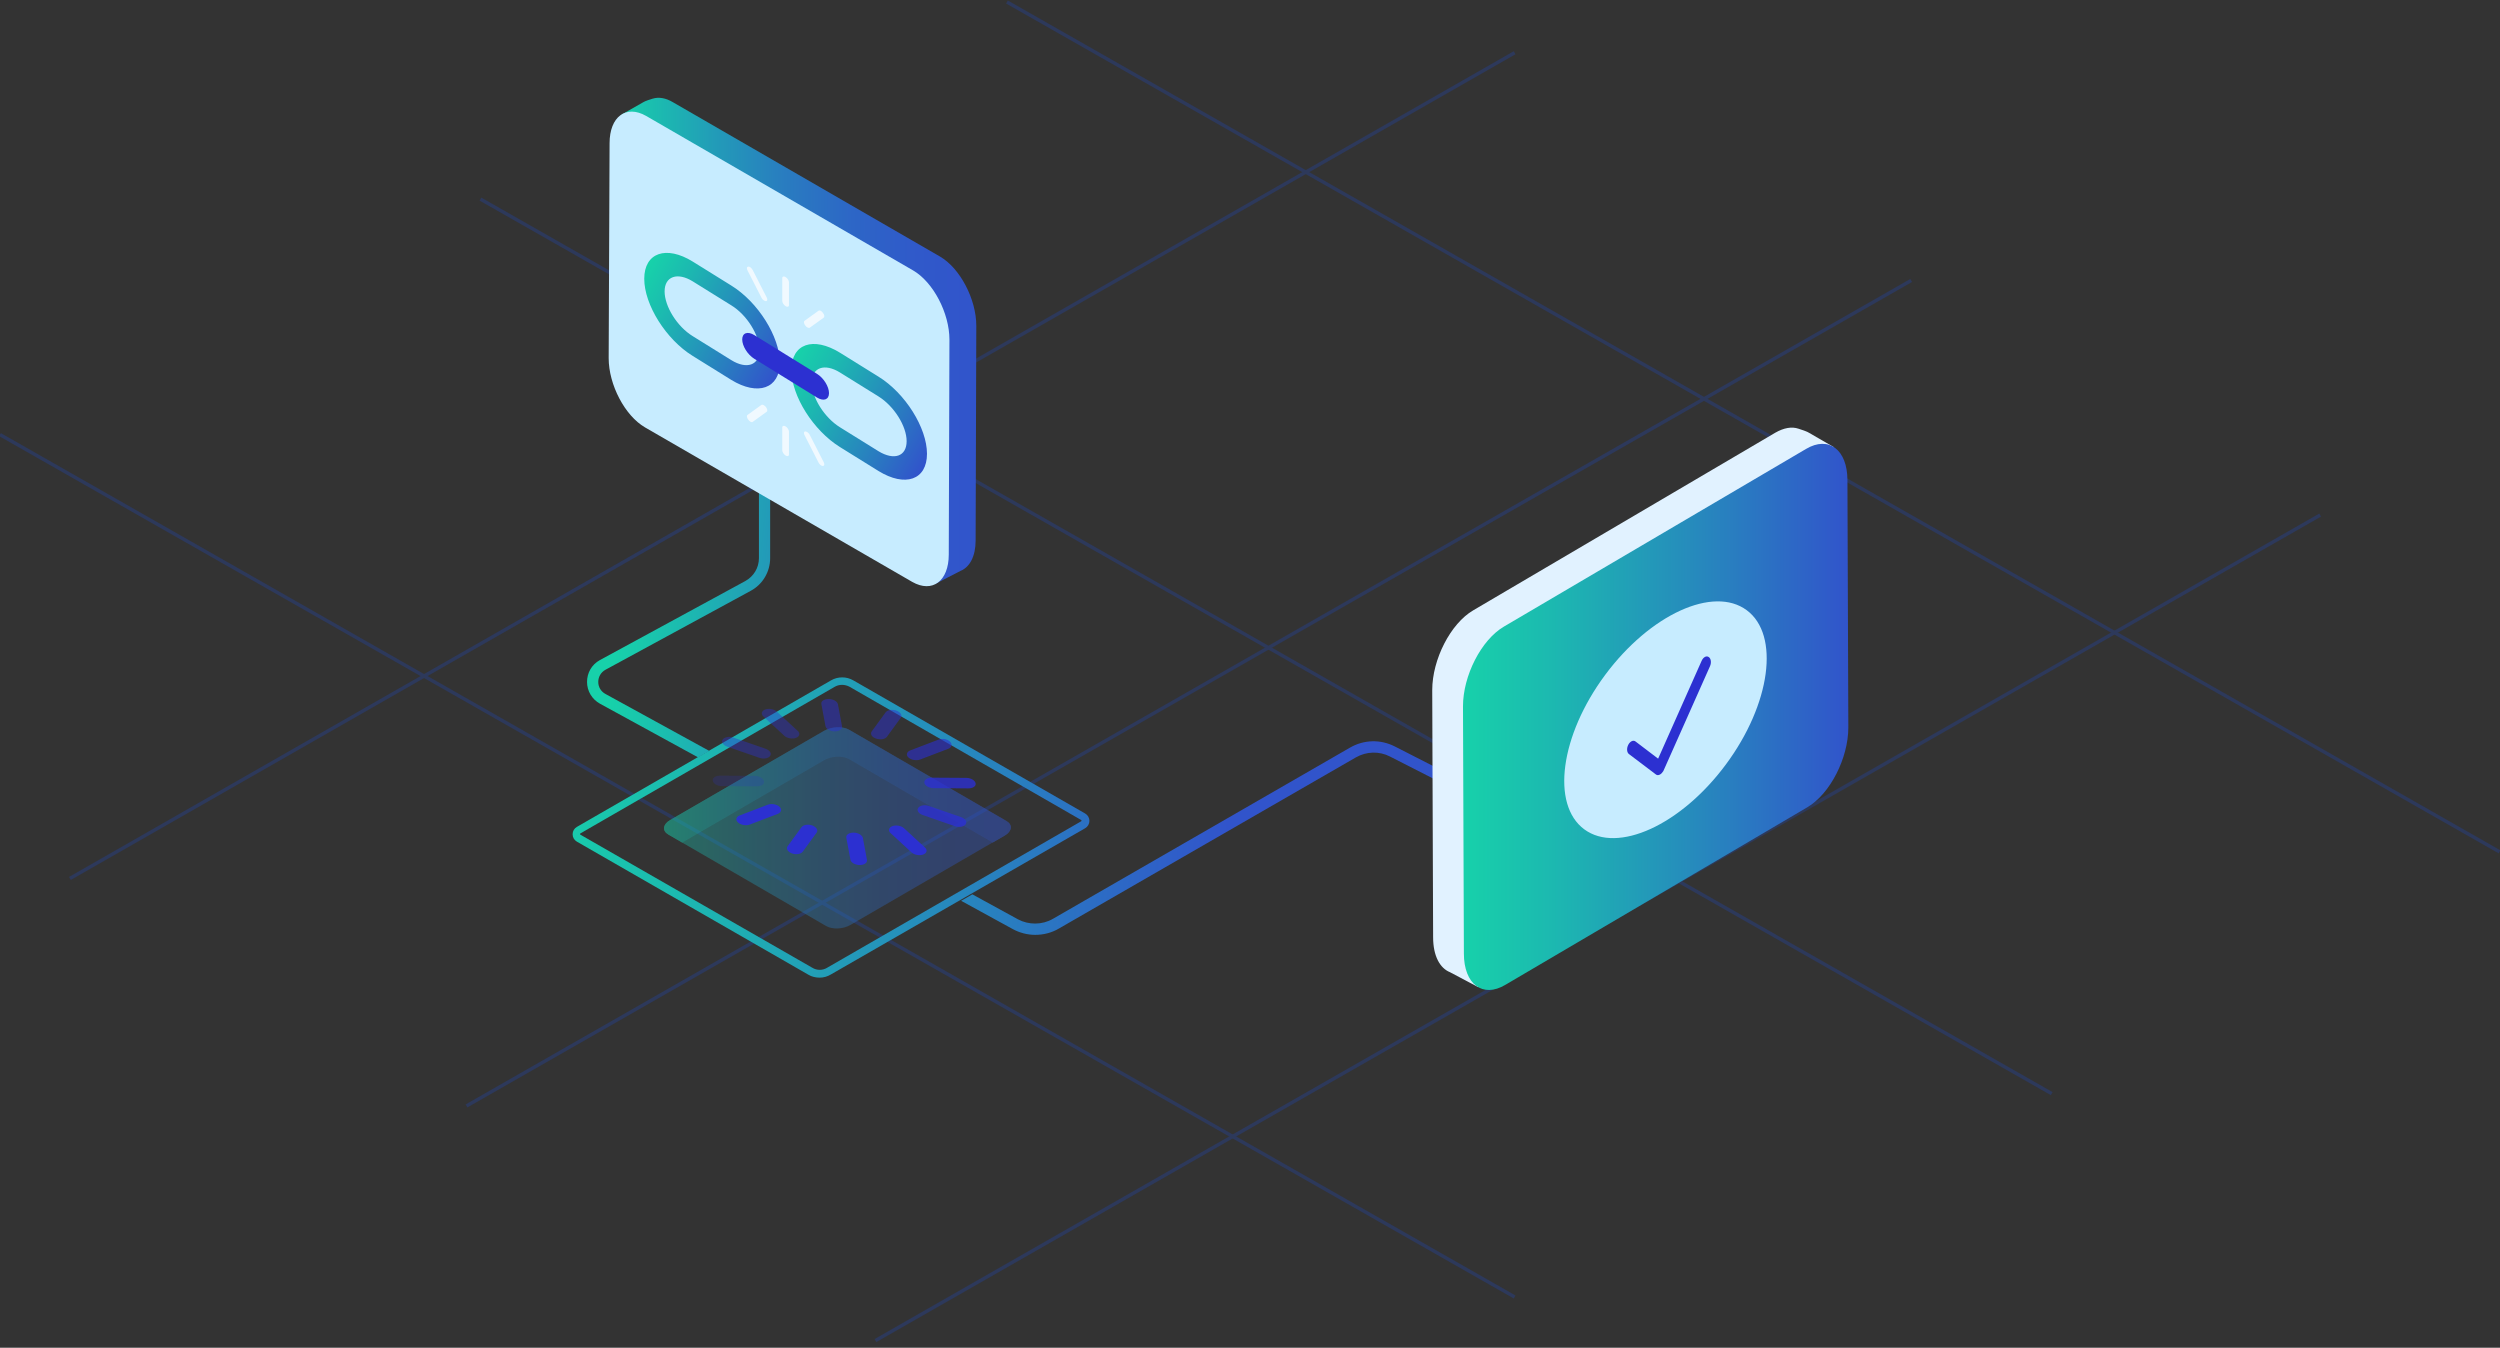 <svg xmlns="http://www.w3.org/2000/svg" xmlns:xlink="http://www.w3.org/1999/xlink" width="358" height="193" version="1.1" viewBox="0 0 358 193"><rect x="0" y="0" width="358" height="193" fill="#333333" stroke="none"/><title>about-url.inline</title><desc>Created with Sketch.</desc><defs><linearGradient id="linearGradient-1" x1="-9.077%" x2="126.688%" y1="46.455%" y2="54.543%"><stop offset="0%" stop-color="#17D1AA"/><stop offset="22.74%" stop-color="#1CB9B0"/><stop offset="70.39%" stop-color="#297DC0"/><stop offset="100%" stop-color="#3154CB"/></linearGradient><linearGradient id="linearGradient-2" x1=".009%" x2="99.978%" y1="49.996%" y2="49.996%"><stop offset="0%" stop-color="#17D1AA"/><stop offset="6.594%" stop-color="#1AC2AE"/><stop offset="26.51%" stop-color="#229BB8"/><stop offset="46.16%" stop-color="#297CC0"/><stop offset="65.25%" stop-color="#2D66C6"/><stop offset="83.49%" stop-color="#3059CA"/><stop offset="100%" stop-color="#3154CB"/></linearGradient><linearGradient id="linearGradient-3" x1=".009%" x2="99.978%" y1="49.885%" y2="49.885%"><stop offset="0%" stop-color="#17D1AA"/><stop offset="6.594%" stop-color="#1AC2AE"/><stop offset="26.51%" stop-color="#229BB8"/><stop offset="46.16%" stop-color="#297CC0"/><stop offset="65.25%" stop-color="#2D66C6"/><stop offset="83.49%" stop-color="#3059CA"/><stop offset="100%" stop-color="#3154CB"/></linearGradient><linearGradient id="linearGradient-4" x1="18.343%" x2="180.165%" y1="43.004%" y2="68.405%"><stop offset="0%" stop-color="#17D1AA"/><stop offset="22.74%" stop-color="#1CB9B0"/><stop offset="70.39%" stop-color="#297DC0"/><stop offset="100%" stop-color="#3154CB"/></linearGradient><linearGradient id="linearGradient-5" x1="-70.333%" x2="42.74%" y1="46.543%" y2="50.121%"><stop offset="0%" stop-color="#17D1AA"/><stop offset="22.74%" stop-color="#1CB9B0"/><stop offset="70.39%" stop-color="#297DC0"/><stop offset="100%" stop-color="#3154CB"/></linearGradient><linearGradient id="linearGradient-6" x1=".029%" x2="99.978%" y1="50.018%" y2="50.018%"><stop offset="0%" stop-color="#17D1AA"/><stop offset="22.74%" stop-color="#1CB9B0"/><stop offset="70.39%" stop-color="#297DC0"/><stop offset="100%" stop-color="#3154CB"/></linearGradient><linearGradient id="linearGradient-7" x1=".002%" x2="100.031%" y1="49.997%" y2="49.997%"><stop offset="0%" stop-color="#17D1AA"/><stop offset="6.594%" stop-color="#1AC2AE"/><stop offset="26.51%" stop-color="#229BB8"/><stop offset="46.16%" stop-color="#297CC0"/><stop offset="65.25%" stop-color="#2D66C6"/><stop offset="83.49%" stop-color="#3059CA"/><stop offset="100%" stop-color="#3154CB"/></linearGradient><linearGradient id="linearGradient-8" x1=".028%" x2="99.912%" y1="19.081%" y2="80.94%"><stop offset="0%" stop-color="#17D1AA"/><stop offset="22.74%" stop-color="#1CB9B0"/><stop offset="70.39%" stop-color="#297DC0"/><stop offset="100%" stop-color="#3154CB"/></linearGradient><linearGradient id="linearGradient-9" x1=".231%" x2="99.882%" y1="19.145%" y2="80.927%"><stop offset="0%" stop-color="#17D1AA"/><stop offset="22.74%" stop-color="#1CB9B0"/><stop offset="70.39%" stop-color="#297DC0"/><stop offset="100%" stop-color="#3154CB"/></linearGradient></defs><g id="Design-1.7.1" fill="none" fill-rule="evenodd" stroke="none" stroke-width="1"><g id="about-url" transform="translate(-541, -292)"><g id="popup-" transform="translate(384, 200)"><g id="about-url.inline" transform="translate(157, 92)"><g id="Group" stroke="#1D45BA" stroke-width=".5" opacity=".3"><path id="Path" d="M0,62.24 L216.893,185.728"/><path id="Path" d="M68.799,28.512 L293.805,156.608"/><path id="Path" d="M144.198,0.288 L357.936,121.984"/><path id="Path" d="M216.893,7.552 L10.012,125.792"/><path id="Path" d="M273.683,40.16 L66.803,158.368"/><path id="Path" d="M332.245,73.76 L125.364,191.968"/></g><path id="Shape" fill="url(#linearGradient-1)" fill-rule="nonzero" d="M117.368,140 C116.824,140 116.247,139.872 115.767,139.584 L82.608,120.523 C82.224,120.299 82,119.915 82,119.467 C82,119.02 82.224,118.636 82.608,118.412 L119,97.432 C119.992,96.856 121.208,96.856 122.201,97.432 L155.392,116.493 C155.776,116.717 156,117.101 156,117.549 C156,117.996 155.776,118.38 155.392,118.604 L118.968,139.552 C118.488,139.84 117.944,140 117.368,140 Z M120.568,98.071 C120.216,98.071 119.832,98.167 119.512,98.359 L83.12,119.34 C83.088,119.372 83.056,119.403 83.056,119.435 C83.056,119.467 83.088,119.499 83.12,119.531 L116.343,138.593 L116.343,138.593 C116.984,138.977 117.784,138.977 118.424,138.593 L154.816,117.612 C154.848,117.581 154.88,117.549 154.88,117.517 C154.88,117.485 154.848,117.453 154.816,117.421 L121.625,98.327 C121.304,98.167 120.952,98.071 120.568,98.071 Z"/><g id="Group" opacity=".5" transform="translate(95, 104)"><path id="Path" fill="url(#linearGradient-2)" d="M23.269,28.581 L0.705,15.499 C-0.192,14.983 -0.096,14.049 0.962,13.437 L23.013,0.644 C24.071,0.032 25.673,-0.032 26.571,0.483 L49.135,13.566 C50.032,14.081 49.936,15.016 48.878,15.628 L26.827,28.42 C25.769,29.064 24.167,29.129 23.269,28.581 Z" opacity=".66"/><path id="Path" fill="url(#linearGradient-2)" d="M23.269,28.581 L0.705,15.499 C-0.192,14.983 -0.096,14.049 0.962,13.437 L23.013,0.644 C24.071,0.032 25.673,-0.032 26.571,0.483 L49.135,13.566 C50.032,14.081 49.936,15.016 48.878,15.628 L26.827,28.42 C25.769,29.064 24.167,29.129 23.269,28.581 Z" opacity=".25"/><path id="Path" fill="url(#linearGradient-3)" d="M0.705,15.499 L2.692,16.659 L23.013,4.866 C24.071,4.253 25.673,4.189 26.571,4.704 L47.147,16.659 L48.878,15.66 C49.936,15.048 50.032,14.113 49.135,13.598 L26.571,0.516 C25.673,-2.77555756e-17 24.071,0.064 23.013,0.677 L0.962,13.437 C-0.096,14.049 -0.192,14.983 0.705,15.499 Z"/></g><g id="Group" transform="translate(84, 68)"><path id="Path" fill="url(#linearGradient-4)" d="M2.699,31.374 C2.057,31.023 1.671,30.386 1.671,29.652 C1.671,28.919 2.057,28.281 2.667,27.93 L23.491,16.612 C25.226,15.687 26.286,13.87 26.286,11.925 L26.286,0.032 L24.68,0.032 L24.68,11.925 C24.68,13.296 23.94,14.539 22.719,15.209 L1.896,26.528 C0.739,27.165 0.064,28.345 0.064,29.652 C0.064,30.959 0.771,32.139 1.928,32.777 L15.971,40.461 L17.578,39.536 L2.699,31.374 Z"/><path id="Path" fill="url(#linearGradient-5)" d="M115.75,38.899 C113.693,37.846 111.315,37.91 109.323,39.058 L66.776,63.577 C65.234,64.47 63.306,64.47 61.763,63.641 L55.24,60.07 L53.633,60.994 L61.024,65.043 C62.02,65.586 63.145,65.872 64.238,65.872 C65.394,65.872 66.583,65.586 67.612,64.98 L110.158,40.461 C111.669,39.6 113.5,39.536 115.043,40.333 L142.1,54.139 L142.839,52.736 L115.75,38.899 Z"/></g><g id="_x36__29_" transform="translate(205, 61)"><g id="XMLID_315_"><path id="XMLID_316_" fill="#E1F2FF" d="M57.606,3.033 L54.096,1 C53.84,0.807 52.851,0.484 52.532,0.387 L52.532,0.387 L52.532,0.387 C51.574,0.065 50.457,0.258 49.213,0.968 L5.968,26.398 C2.713,28.302 0.096,33.433 0.096,37.822 L0.223,73.223 C0.223,75.869 1.181,77.644 2.649,78.225 L6.67,80.355 L9.83,75.546 L49.372,52.279 C52.628,50.375 55.245,45.244 55.245,40.855 L55.117,6.712 L57.606,3.033 Z"/><path id="Path" fill="url(#linearGradient-6)" d="M59.553,7.777 C59.553,3.388 56.872,1.355 53.617,3.292 L10.372,28.721 C7.117,30.625 4.5,35.756 4.5,40.145 L4.628,75.546 C4.628,79.935 7.309,81.968 10.564,80.032 L53.809,54.602 C57.064,52.698 59.681,47.567 59.681,43.178 L59.553,7.777 Z"/></g></g><ellipse id="Oval" cx="238.496" cy="103.068" fill="#C7ECFF" rx="19.531" ry="10.763" transform="translate(238.496, 103.068) rotate(-53.433) translate(-238.496, -103.068)"/><path id="Path" fill="#2C30D1" d="M237.672,110.93 C237.476,111.028 237.281,111.028 237.118,110.897 L233.272,107.986 C232.946,107.757 232.913,107.135 233.174,106.645 C233.435,106.154 233.891,105.925 234.217,106.187 L237.444,108.64 L243.67,94.639 C243.898,94.116 244.354,93.854 244.68,94.083 C245.006,94.28 245.104,94.868 244.876,95.392 L238.194,110.407 C238.063,110.603 237.9,110.832 237.672,110.93 C237.672,110.93 237.672,110.93 237.672,110.93 Z"/><g id="_x36__28_" transform="translate(87, 14)"><g id="XMLID_313_"><path id="XMLID_314_" fill="url(#linearGradient-7)" d="M2.004,2.408 L5.106,0.642 C5.332,0.482 6.205,0.193 6.463,0.128 L6.463,0.128 L6.463,0.128 C7.304,-0.128 8.305,0 9.372,0.642 L47.603,22.734 C50.479,24.404 52.806,28.835 52.806,32.656 L52.709,63.417 C52.709,65.697 51.837,67.239 50.544,67.752 L46.989,69.583 L44.21,65.408 L9.243,45.179 C6.366,43.509 4.04,39.078 4.04,35.257 L4.137,5.619 L2.004,2.408 Z"/><path id="Path" fill="#C7ECFF" d="M0.291,6.518 C0.291,2.697 2.65,0.963 5.526,2.601 L43.757,24.725 C46.634,26.394 48.96,30.826 48.96,34.647 L48.863,65.408 C48.863,69.229 46.504,70.963 43.628,69.326 L5.365,47.202 C2.488,45.532 0.162,41.101 0.162,37.28 L0.291,6.518 Z"/></g></g><g id="Group" transform="translate(92, 36)"><path id="Shape" fill="url(#linearGradient-8)" fill-rule="nonzero" d="M19.667,15.94 C19.667,12.235 16.56,7.254 12.716,4.888 L7.207,1.463 C3.395,-0.903 0.256,0.187 0.256,3.923 C0.256,7.627 3.363,12.608 7.207,14.975 L12.716,18.399 C16.528,20.734 19.667,19.644 19.667,15.94 Z M3.171,5.728 C3.171,3.58 4.997,2.926 7.207,4.296 L12.716,7.721 C14.959,9.091 16.752,11.986 16.752,14.134 C16.752,16.313 14.927,16.936 12.716,15.566 L7.207,12.142 C4.965,10.772 3.171,7.876 3.171,5.728 Z"/><path id="Shape" fill="url(#linearGradient-9)" fill-rule="nonzero" d="M40.744,28.984 C40.744,32.72 37.637,33.809 33.793,31.443 L28.284,28.019 C24.472,25.653 21.333,20.703 21.333,16.967 C21.333,13.231 24.44,12.142 28.284,14.508 L33.793,17.932 C37.637,20.298 40.744,25.279 40.744,28.984 Z M24.248,18.773 C24.248,20.952 26.073,23.816 28.284,25.186 L33.793,28.61 C36.035,29.98 37.829,29.358 37.829,27.178 C37.829,24.999 36.003,22.135 33.793,20.765 L28.284,17.341 C26.073,15.971 24.248,16.625 24.248,18.773 Z"/><path id="Path" fill="#2C30D1" d="M24.984,20.921 L16.016,15.379 C15.055,14.788 14.286,13.542 14.286,12.608 C14.286,11.675 15.055,11.394 16.016,11.986 L24.984,17.527 C25.945,18.119 26.714,19.364 26.714,20.298 C26.714,21.232 25.945,21.512 24.984,20.921 Z"/><path id="Path" fill="#F0F9FF" d="M20.5,7.845 C20.244,7.69 20.02,7.347 20.02,7.098 L20.02,3.829 C20.02,3.58 20.244,3.518 20.5,3.674 C20.756,3.829 20.98,4.172 20.98,4.421 L20.98,7.69 C20.98,7.939 20.756,8.001 20.5,7.845 Z"/><path id="Path" fill="#F0F9FF" d="M23.319,10.616 C23.095,10.336 23.062,10.025 23.223,9.931 L25.209,8.499 C25.369,8.375 25.657,8.53 25.849,8.81 C26.073,9.091 26.105,9.402 25.945,9.495 L23.959,10.927 C23.831,11.021 23.511,10.896 23.319,10.616 Z"/><path id="Path" fill="#F0F9FF" d="M17.681,7.129 C17.905,7.098 17.938,6.849 17.777,6.569 L15.791,2.677 C15.631,2.366 15.343,2.148 15.151,2.179 C14.927,2.21 14.895,2.459 15.055,2.74 L17.041,6.631 C17.169,6.911 17.489,7.129 17.681,7.129 Z"/><path id="Path" fill="#F0F9FF" d="M20.5,25.061 C20.756,25.217 20.98,25.559 20.98,25.808 L20.98,29.077 C20.98,29.326 20.756,29.389 20.5,29.233 C20.244,29.077 20.02,28.735 20.02,28.486 L20.02,25.217 C20.02,24.968 20.244,24.906 20.5,25.061 Z"/><path id="Path" fill="#F0F9FF" d="M17.681,22.291 C17.905,22.571 17.938,22.882 17.777,22.975 L15.791,24.408 C15.631,24.532 15.343,24.376 15.151,24.096 C14.927,23.816 14.895,23.505 15.055,23.411 L17.041,21.979 C17.169,21.886 17.489,22.042 17.681,22.291 Z"/><path id="Path" fill="#F0F9FF" d="M23.319,25.777 C23.095,25.808 23.062,26.058 23.223,26.338 L25.209,30.229 C25.369,30.541 25.657,30.758 25.849,30.727 C26.073,30.696 26.105,30.447 25.945,30.167 L23.959,26.275 C23.831,25.995 23.511,25.777 23.319,25.777 Z"/></g><g id="Group" fill="#2C30D1" transform="translate(102, 100)"><path id="Path" d="M7.568,1.6 C7.048,1.792 6.918,2.272 7.34,2.624 L10.328,5.376 C10.718,5.728 11.465,5.856 11.985,5.664 C12.504,5.472 12.634,4.992 12.212,4.64 L9.224,1.888 C8.834,1.536 8.087,1.408 7.568,1.6 Z" opacity=".4"/><path id="Path" d="M25.788,18.304 C25.268,18.496 25.138,18.976 25.561,19.328 L28.549,22.08 C28.938,22.432 29.685,22.56 30.205,22.368 C30.725,22.176 30.855,21.696 30.432,21.344 L27.444,18.592 C27.055,18.24 26.308,18.112 25.788,18.304 Z"/><path id="Path" d="M32.381,5.92 L28.354,7.456 C27.834,7.648 27.704,8.128 28.094,8.48 C28.484,8.832 29.231,8.96 29.75,8.768 L33.778,7.232 C34.297,7.04 34.427,6.56 34.038,6.208 C33.68,5.824 32.933,5.696 32.381,5.92 Z" opacity=".6"/><path id="Path" d="M9.614,15.52 C9.224,15.168 8.477,15.04 7.957,15.232 L3.93,16.768 C3.41,16.96 3.28,17.44 3.703,17.792 C4.092,18.144 4.839,18.272 5.359,18.08 L9.386,16.544 C9.906,16.32 10.003,15.872 9.614,15.52 Z"/><path id="Path" d="M23.45,5.76 C24.067,5.984 24.749,5.856 25.009,5.504 L26.99,2.784 C27.25,2.432 26.957,1.984 26.373,1.76 C25.756,1.536 25.074,1.664 24.814,2.016 L22.832,4.736 C22.573,5.088 22.832,5.568 23.45,5.76 Z" opacity=".5"/><path id="Path" d="M14.323,18.208 C13.706,17.984 13.024,18.112 12.764,18.464 L10.783,21.184 C10.523,21.536 10.815,21.984 11.4,22.208 C12.017,22.432 12.699,22.304 12.959,21.952 L14.94,19.232 C15.2,18.88 14.908,18.432 14.323,18.208 Z"/><path id="Path" d="M17.538,4.736 C18.188,4.736 18.675,4.416 18.578,4 L17.993,0.864 C17.928,0.448 17.311,0.096 16.662,0.096 C16.012,0.096 15.525,0.416 15.622,0.832 L16.207,3.968 C16.272,4.384 16.889,4.736 17.538,4.736 Z" opacity=".5"/><path id="Path" d="M20.234,19.232 C19.585,19.232 19.097,19.552 19.195,19.968 L19.779,23.104 C19.844,23.52 20.462,23.872 21.111,23.872 C21.761,23.872 22.215,23.552 22.15,23.136 L21.566,20 C21.468,19.584 20.884,19.232 20.234,19.232 Z"/><path id="Path" d="M3.053,5.632 C2.436,5.408 1.754,5.536 1.494,5.888 C1.234,6.24 1.526,6.688 2.111,6.912 L6.723,8.512 C7.34,8.736 8.022,8.608 8.282,8.256 C8.542,7.904 8.25,7.456 7.665,7.232 L3.053,5.632 Z" opacity=".4"/><path id="Path" d="M31.05,15.424 C30.432,15.2 29.75,15.328 29.491,15.68 C29.231,16.032 29.523,16.48 30.108,16.704 L34.72,18.304 C35.337,18.528 36.019,18.4 36.279,18.048 C36.538,17.696 36.246,17.248 35.662,17.024 L31.05,15.424 Z" opacity=".8"/><path id="Path" d="M1.397,12.576 L6.366,12.608 C7.015,12.608 7.503,12.288 7.405,11.872 C7.34,11.456 6.723,11.104 6.074,11.104 L1.104,11.072 C0.455,11.072 -0.032,11.392 0.065,11.808 C0.13,12.224 0.747,12.576 1.397,12.576 Z" opacity=".2"/><path id="Path" d="M36.376,11.392 L31.407,11.36 C30.757,11.36 30.303,11.68 30.368,12.096 C30.432,12.512 31.05,12.864 31.699,12.864 L36.668,12.896 C37.318,12.896 37.805,12.576 37.708,12.16 C37.61,11.744 37.026,11.392 36.376,11.392 Z" opacity=".8"/></g></g></g></g></g></svg>